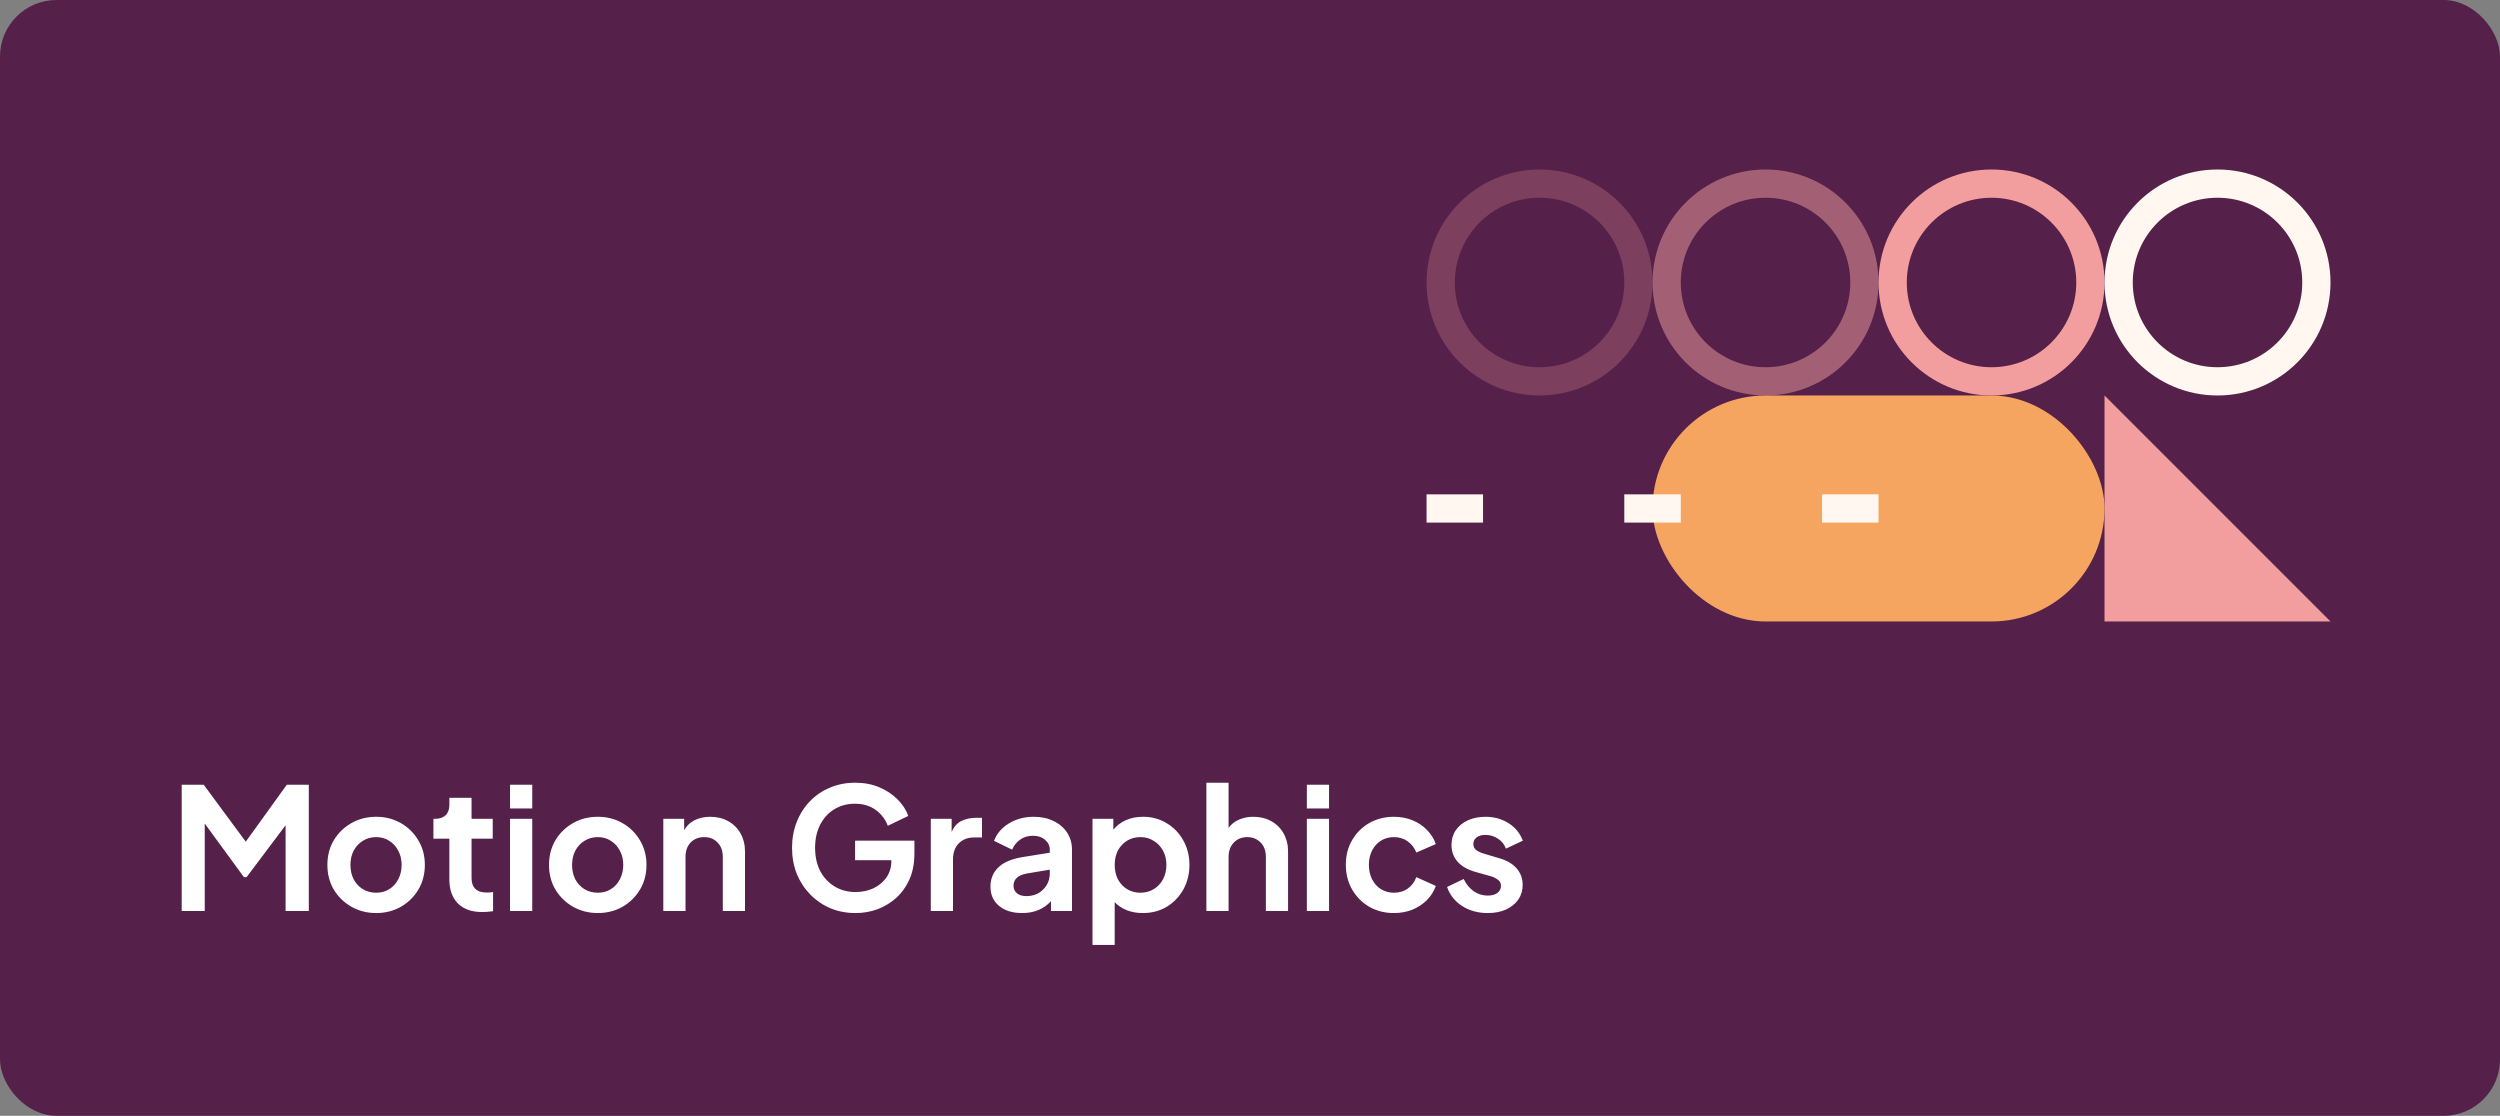 
<svg width="354" height="158" viewBox="0 0 354 158" fill="none" xmlns="http://www.w3.org/2000/svg">
<rect x="0" y="0" width="354" height="158" fill="#808080" stroke="none"/>
<g clip-path="url(#clip0_0_1023)">
<rect width="354" height="158" rx="8" fill="#552049"/>
<circle cx="282" cy="40" r="14" stroke="#F39E9E" stroke-width="4"/>
<circle cx="250" cy="40" r="14" stroke="#F39E9E" stroke-opacity="0.5" stroke-width="4"/>
<circle cx="218" cy="40" r="14" stroke="#F39E9E" stroke-opacity="0.25" stroke-width="4"/>
<circle cx="314" cy="40" r="14" stroke="#FFF7F0" stroke-width="4"/>
<path fill-rule="evenodd" clip-rule="evenodd" d="M330 88L298 56V88H330Z" fill="#F39E9E"/>
<rect x="234" y="56" width="64" height="32" rx="16" fill="#F6A560"/>
<path fill-rule="evenodd" clip-rule="evenodd" d="M206 70H202V74H206H210V70H206ZM230 70H234H238V74H234H230V70ZM258 70H262H266V74H262H258V70Z" fill="#FFF7F0"/>
<path d="M25.728 129H28.992V116.616L34.536 124.2H34.92L40.44 116.856V129H43.728V111.12H40.608L34.8 119.184L28.848 111.12H25.728V129ZM53.27 129.288C54.534 129.288 55.686 129 56.726 128.424C57.766 127.832 58.598 127.024 59.222 126C59.846 124.96 60.158 123.784 60.158 122.472C60.158 121.16 59.846 119.992 59.222 118.968C58.614 117.944 57.79 117.136 56.75 116.544C55.71 115.952 54.55 115.656 53.27 115.656C51.974 115.656 50.806 115.952 49.766 116.544C48.726 117.136 47.894 117.944 47.27 118.968C46.662 119.992 46.358 121.16 46.358 122.472C46.358 123.784 46.662 124.952 47.27 125.976C47.894 127 48.726 127.808 49.766 128.4C50.822 128.992 51.99 129.288 53.27 129.288ZM53.27 126.408C52.566 126.408 51.934 126.24 51.374 125.904C50.83 125.568 50.398 125.104 50.078 124.512C49.774 123.904 49.622 123.224 49.622 122.472C49.622 121.72 49.774 121.048 50.078 120.456C50.398 119.864 50.83 119.4 51.374 119.064C51.934 118.712 52.566 118.536 53.27 118.536C53.974 118.536 54.59 118.712 55.118 119.064C55.662 119.4 56.086 119.864 56.39 120.456C56.71 121.048 56.87 121.72 56.87 122.472C56.87 123.224 56.71 123.904 56.39 124.512C56.086 125.104 55.662 125.568 55.118 125.904C54.59 126.24 53.974 126.408 53.27 126.408ZM68.26 129.144C68.788 129.144 69.308 129.104 69.82 129.024V126.312C69.516 126.36 69.236 126.384 68.98 126.384C68.212 126.384 67.652 126.208 67.3 125.856C66.948 125.504 66.772 125 66.772 124.344V118.752H69.772V115.944H66.772V112.968H63.628V113.976C63.628 114.616 63.452 115.104 63.1 115.44C62.748 115.776 62.252 115.944 61.612 115.944H61.372V118.752H63.628V124.512C63.628 125.968 64.028 127.104 64.828 127.92C65.644 128.736 66.788 129.144 68.26 129.144ZM72.222 114.48H75.366V111.12H72.222V114.48ZM72.222 129H75.366V115.944H72.222V129ZM84.653 129.288C85.917 129.288 87.069 129 88.109 128.424C89.149 127.832 89.981 127.024 90.605 126C91.229 124.96 91.541 123.784 91.541 122.472C91.541 121.16 91.229 119.992 90.605 118.968C89.997 117.944 89.173 117.136 88.133 116.544C87.093 115.952 85.933 115.656 84.653 115.656C83.357 115.656 82.189 115.952 81.149 116.544C80.109 117.136 79.277 117.944 78.653 118.968C78.045 119.992 77.741 121.16 77.741 122.472C77.741 123.784 78.045 124.952 78.653 125.976C79.277 127 80.109 127.808 81.149 128.4C82.205 128.992 83.373 129.288 84.653 129.288ZM84.653 126.408C83.949 126.408 83.317 126.24 82.757 125.904C82.213 125.568 81.781 125.104 81.461 124.512C81.157 123.904 81.005 123.224 81.005 122.472C81.005 121.72 81.157 121.048 81.461 120.456C81.781 119.864 82.213 119.4 82.757 119.064C83.317 118.712 83.949 118.536 84.653 118.536C85.357 118.536 85.973 118.712 86.501 119.064C87.045 119.4 87.469 119.864 87.773 120.456C88.093 121.048 88.253 121.72 88.253 122.472C88.253 123.224 88.093 123.904 87.773 124.512C87.469 125.104 87.045 125.568 86.501 125.904C85.973 126.24 85.357 126.408 84.653 126.408ZM93.925 129H97.069V121.344C97.069 120.496 97.309 119.816 97.789 119.304C98.285 118.792 98.925 118.536 99.709 118.536C100.493 118.536 101.125 118.792 101.605 119.304C102.101 119.8 102.349 120.48 102.349 121.344V129H105.493V120.6C105.493 119.624 105.285 118.768 104.869 118.032C104.453 117.28 103.869 116.696 103.117 116.28C102.381 115.864 101.533 115.656 100.573 115.656C99.757 115.656 99.021 115.816 98.365 116.136C97.725 116.456 97.229 116.928 96.877 117.552V115.944H93.925V129ZM121.153 129.288C122.209 129.288 123.233 129.112 124.225 128.76C125.217 128.392 126.105 127.856 126.889 127.152C127.689 126.432 128.321 125.552 128.785 124.512C129.249 123.456 129.481 122.232 129.481 120.84V119.04H121.081V121.8H126.217V121.872C126.217 122.784 125.985 123.576 125.521 124.248C125.057 124.904 124.441 125.416 123.673 125.784C122.905 126.136 122.065 126.312 121.153 126.312C120.033 126.312 119.041 126.048 118.177 125.52C117.313 124.992 116.633 124.264 116.137 123.336C115.657 122.392 115.417 121.296 115.417 120.048C115.417 118.8 115.657 117.712 116.137 116.784C116.617 115.84 117.281 115.112 118.129 114.6C118.977 114.072 119.961 113.808 121.081 113.808C122.217 113.808 123.185 114.096 123.985 114.672C124.785 115.248 125.361 116 125.713 116.928L128.617 115.536C128.313 114.688 127.809 113.912 127.105 113.208C126.401 112.488 125.537 111.912 124.513 111.48C123.505 111.048 122.361 110.832 121.081 110.832C119.801 110.832 118.617 111.064 117.529 111.528C116.441 111.976 115.497 112.616 114.697 113.448C113.897 114.264 113.273 115.24 112.825 116.376C112.377 117.496 112.153 118.72 112.153 120.048C112.153 121.376 112.377 122.608 112.825 123.744C113.289 124.864 113.929 125.84 114.745 126.672C115.561 127.504 116.513 128.152 117.601 128.616C118.689 129.064 119.873 129.288 121.153 129.288ZM131.8 129H134.944V121.728C134.944 120.736 135.216 119.968 135.76 119.424C136.32 118.864 137.04 118.584 137.92 118.584H139.048V115.8H138.28C137.48 115.8 136.776 115.944 136.168 116.232C135.56 116.52 135.088 117.04 134.752 117.792V115.944H131.8V129ZM144.737 129.288C146.433 129.288 147.793 128.728 148.817 127.608V129H151.793V120.312C151.793 119.4 151.561 118.592 151.097 117.888C150.633 117.184 149.993 116.64 149.177 116.256C148.377 115.856 147.441 115.656 146.368 115.656C145.057 115.656 143.889 115.968 142.865 116.592C141.841 117.216 141.137 118.04 140.753 119.064L143.321 120.312C143.561 119.72 143.937 119.248 144.449 118.896C144.961 118.528 145.561 118.344 146.249 118.344C146.969 118.344 147.545 118.536 147.977 118.92C148.425 119.288 148.649 119.752 148.649 120.312V120.744L144.761 121.368C143.225 121.624 142.089 122.112 141.353 122.832C140.617 123.552 140.249 124.456 140.249 125.544C140.249 126.696 140.657 127.608 141.473 128.28C142.289 128.952 143.377 129.288 144.737 129.288ZM143.513 125.424C143.513 124.512 144.129 123.936 145.361 123.696L148.649 123.144V123.672C148.649 124.568 148.337 125.328 147.713 125.952C147.105 126.576 146.305 126.888 145.312 126.888C144.785 126.888 144.353 126.76 144.017 126.504C143.681 126.232 143.513 125.872 143.513 125.424ZM154.698 133.8H157.842V127.752C158.322 128.248 158.906 128.632 159.594 128.904C160.282 129.16 161.026 129.288 161.826 129.288C163.09 129.288 164.218 128.992 165.21 128.4C166.202 127.792 166.986 126.976 167.562 125.952C168.138 124.912 168.426 123.752 168.426 122.472C168.426 121.192 168.138 120.04 167.562 119.016C166.986 117.976 166.202 117.16 165.21 116.568C164.218 115.96 163.098 115.656 161.85 115.656C160.954 115.656 160.146 115.816 159.426 116.136C158.706 116.456 158.114 116.904 157.65 117.48V115.944H154.698V133.8ZM161.466 126.408C160.778 126.408 160.154 126.24 159.594 125.904C159.05 125.568 158.618 125.104 158.298 124.512C157.994 123.92 157.842 123.24 157.842 122.472C157.842 121.704 157.994 121.024 158.298 120.432C158.618 119.84 159.05 119.376 159.594 119.04C160.154 118.704 160.778 118.536 161.466 118.536C162.186 118.536 162.818 118.712 163.362 119.064C163.922 119.4 164.362 119.864 164.682 120.456C165.002 121.048 165.162 121.72 165.162 122.472C165.162 123.224 165.002 123.904 164.682 124.512C164.362 125.104 163.922 125.568 163.362 125.904C162.818 126.24 162.186 126.408 161.466 126.408ZM170.823 129H173.967V121.344C173.967 120.496 174.215 119.816 174.711 119.304C175.207 118.792 175.839 118.536 176.607 118.536C177.375 118.536 178.007 118.792 178.503 119.304C178.999 119.8 179.247 120.48 179.247 121.344V129H182.391V120.6C182.391 119.624 182.183 118.768 181.767 118.032C181.351 117.28 180.767 116.696 180.015 116.28C179.279 115.864 178.431 115.656 177.471 115.656C176.719 115.656 176.039 115.792 175.431 116.064C174.823 116.32 174.335 116.712 173.967 117.24V110.832H170.823V129ZM185.05 114.48H188.194V111.12H185.05V114.48ZM185.05 129H188.194V115.944H185.05V129ZM197.385 129.288C198.329 129.288 199.201 129.128 200.001 128.808C200.801 128.472 201.489 128.016 202.065 127.44C202.641 126.848 203.057 126.184 203.313 125.448L200.553 124.2C200.297 124.888 199.889 125.432 199.329 125.832C198.785 126.216 198.137 126.408 197.385 126.408C196.697 126.408 196.081 126.24 195.537 125.904C195.009 125.568 194.593 125.104 194.289 124.512C193.985 123.904 193.833 123.224 193.833 122.472C193.833 121.704 193.985 121.024 194.289 120.432C194.593 119.84 195.009 119.376 195.537 119.04C196.081 118.704 196.697 118.536 197.385 118.536C198.137 118.536 198.785 118.736 199.329 119.136C199.889 119.536 200.297 120.064 200.553 120.72L203.313 119.52C203.041 118.752 202.617 118.08 202.041 117.504C201.465 116.912 200.777 116.456 199.977 116.136C199.177 115.816 198.313 115.656 197.385 115.656C196.089 115.656 194.921 115.952 193.881 116.544C192.857 117.136 192.049 117.944 191.457 118.968C190.865 119.992 190.569 121.152 190.569 122.448C190.569 123.744 190.865 124.912 191.457 125.952C192.049 126.976 192.857 127.792 193.881 128.4C194.921 128.992 196.089 129.288 197.385 129.288ZM210.666 129.288C211.658 129.288 212.522 129.12 213.258 128.784C213.994 128.448 214.57 127.984 214.986 127.392C215.402 126.784 215.61 126.088 215.61 125.304C215.61 124.392 215.322 123.608 214.746 122.952C214.17 122.296 213.338 121.816 212.25 121.512L210.162 120.888C209.714 120.76 209.346 120.592 209.058 120.384C208.77 120.176 208.626 119.888 208.626 119.52C208.626 119.136 208.778 118.824 209.082 118.584C209.386 118.344 209.802 118.224 210.33 118.224C210.986 118.224 211.578 118.4 212.106 118.752C212.65 119.104 213.026 119.576 213.234 120.168L215.634 119.04C215.234 117.984 214.562 117.16 213.618 116.568C212.674 115.96 211.586 115.656 210.354 115.656C209.41 115.656 208.57 115.824 207.834 116.16C207.114 116.496 206.546 116.968 206.13 117.576C205.73 118.168 205.53 118.864 205.53 119.664C205.53 120.56 205.81 121.336 206.37 121.992C206.946 122.648 207.786 123.136 208.89 123.456L211.026 124.056C211.442 124.168 211.794 124.336 212.082 124.56C212.386 124.768 212.538 125.056 212.538 125.424C212.538 125.856 212.362 126.2 212.01 126.456C211.674 126.696 211.226 126.816 210.666 126.816C209.93 126.816 209.266 126.608 208.674 126.192C208.082 125.776 207.61 125.2 207.258 124.464L204.906 125.592C205.29 126.712 205.994 127.608 207.018 128.28C208.058 128.952 209.274 129.288 210.666 129.288Z" fill="white"/>
</g>
<defs>
<clipPath id="clip0_0_1023">
<rect width="354" height="158" fill="white"/>
</clipPath>
</defs>
</svg>
